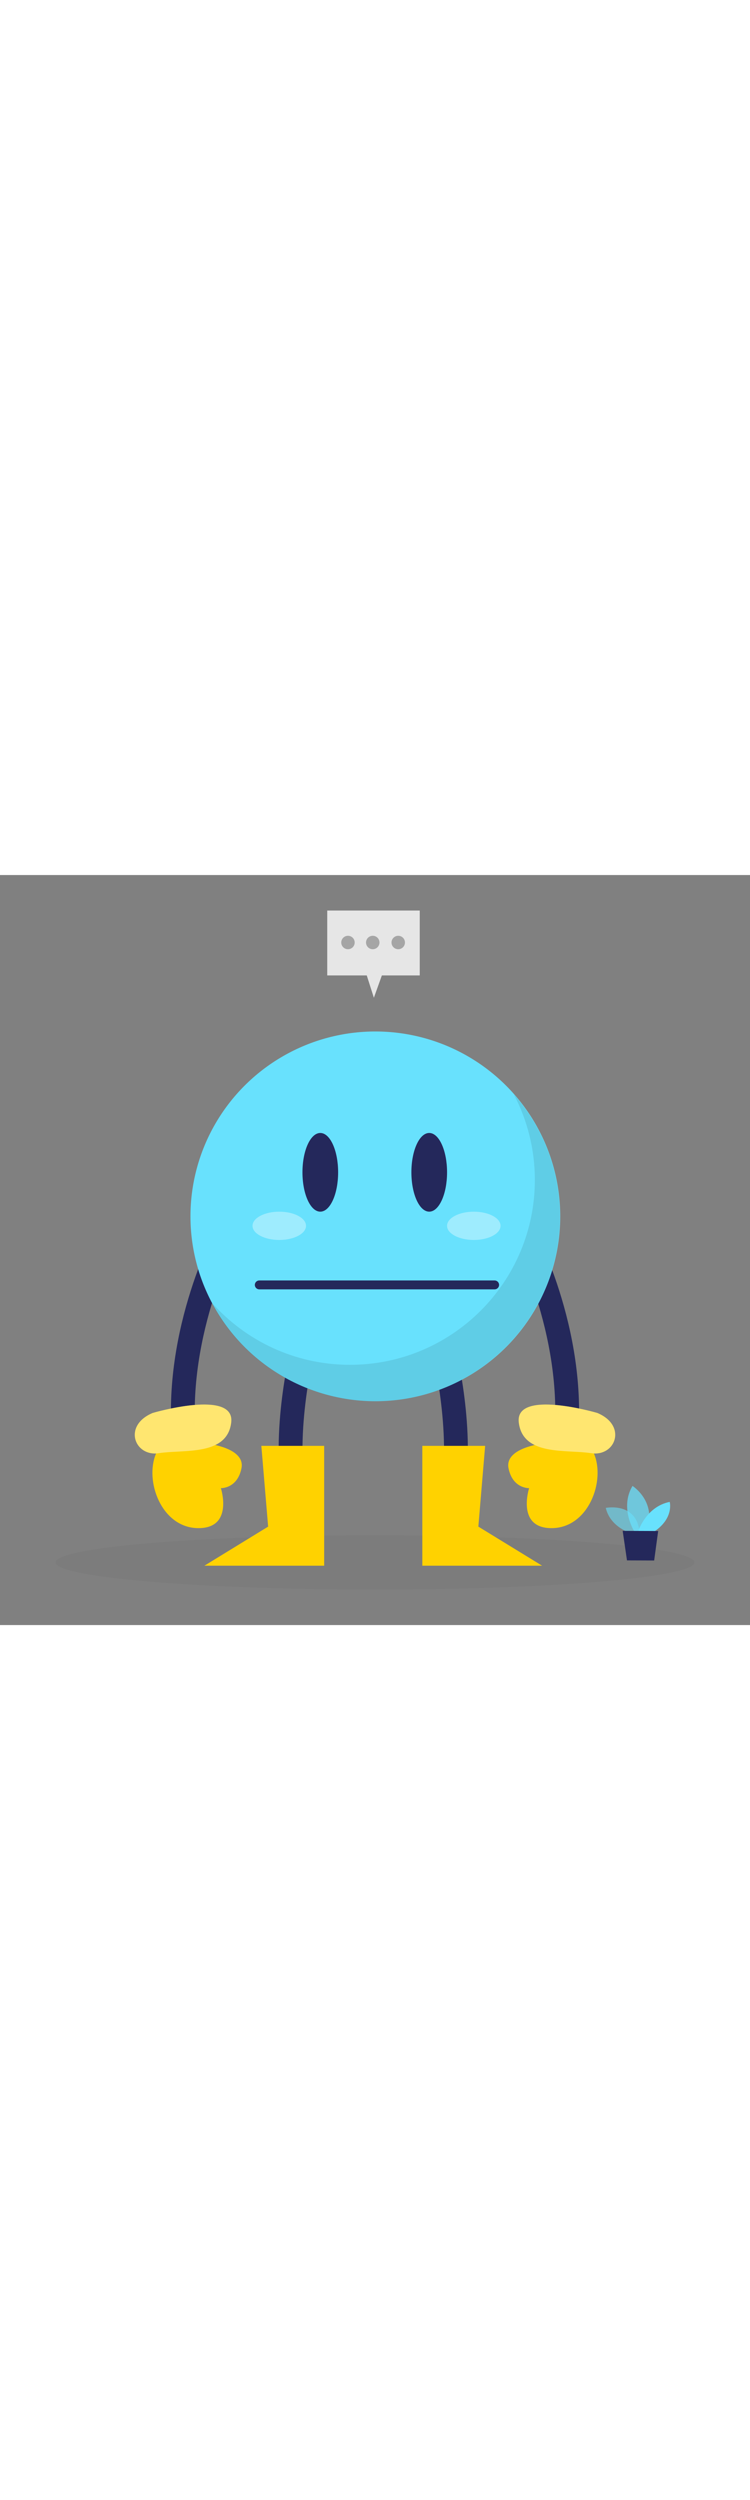 <svg id="_0283_neutral_face" xmlns="http://www.w3.org/2000/svg" viewBox="0 0 500 500" data-imageid="neutral-face-89" imageName="Neutral Face" class="illustrations_image" style="width: 150px;"><rect x="0" y="0" width="500" height="500" fill="#808080" stroke="none"/><defs><style>.cls-1_neutral-face-89{fill:#a5a5a5;}.cls-2_neutral-face-89{fill:#e6e6e6;}.cls-3_neutral-face-89{fill:none;opacity:.03;}.cls-4_neutral-face-89{opacity:.09;}.cls-4_neutral-face-89,.cls-5_neutral-face-89{fill:#000001;}.cls-6_neutral-face-89{opacity:.44;}.cls-6_neutral-face-89,.cls-7_neutral-face-89{fill:#fff;}.cls-8_neutral-face-89{opacity:.58;}.cls-8_neutral-face-89,.cls-9_neutral-face-89,.cls-10_neutral-face-89{fill:#68e1fd;}.cls-11_neutral-face-89{fill:#24285b;}.cls-9_neutral-face-89{opacity:.73;}.cls-7_neutral-face-89{opacity:.36;}.cls-12_neutral-face-89{fill:#ffd200;}</style></defs><g id="sd_neutral-face-89" class="cls-3_neutral-face-89"><ellipse class="cls-5_neutral-face-89" cx="250" cy="458.22" rx="212.94" ry="18.11"/></g><g id="plant_neutral-face-89"><path class="cls-8_neutral-face-89 targetColor" d="m421.12,438.97s-14.19-3.88-17.28-17.08c0,0,21.99-4.44,22.61,18.25l-5.34-1.17Z" style="fill: rgb(104, 225, 253);"/><path class="cls-9_neutral-face-89 targetColor" d="m422.86,437.57s-9.91-15.67-1.19-30.33c0,0,16.72,10.62,9.29,30.36l-8.1-.03Z" style="fill: rgb(104, 225, 253);"/><path class="cls-10_neutral-face-89 targetColor" d="m425.41,437.58s5.24-16.55,21.07-19.69c0,0,2.97,10.75-10.25,19.73l-10.82-.05Z" style="fill: rgb(104, 225, 253);"/><polygon class="cls-11_neutral-face-89" points="415.12 437.2 417.99 456.89 436.11 456.96 438.78 437.3 415.12 437.2"/></g><g id="neutral_neutral-face-89"><path class="cls-11_neutral-face-89" d="m377.24,385.11c-.25,0-.5-.01-.76-.04-4.36-.41-7.55-4.28-7.14-8.64,6.76-71.25-28.76-136.53-29.12-137.18-2.11-3.83-.72-8.65,3.11-10.77,3.83-2.11,8.65-.73,10.77,3.11,1.56,2.83,38.24,70.27,31.02,146.34-.39,4.1-3.84,7.18-7.88,7.18Z"/><path class="cls-12_neutral-face-89" d="m361.29,379.13s-25.06,2.78-22.26,16.42c2.81,13.64,13.72,13.17,13.72,13.17,0,0-8.81,27.05,15.41,26.66,24.21-.39,35.62-31.48,27.78-49.79-7.84-18.3-34.65-6.46-34.65-6.46Z"/><path class="cls-12_neutral-face-89" d="m398.17,358.59s-55.06-16.16-52.31,6.39c2.75,22.55,31.87,17.85,48.16,20.43,16.3,2.58,24.33-18.41,4.15-26.82Z"/><path class="cls-6_neutral-face-89" d="m398.17,358.59s-55.06-16.16-52.31,6.39c2.75,22.55,31.87,17.85,48.16,20.43,16.3,2.58,24.33-18.41,4.15-26.82Z"/><path class="cls-11_neutral-face-89" d="m122.76,385.11c-4.04,0-7.49-3.07-7.88-7.18-7.22-76.07,29.46-143.5,31.02-146.34,2.11-3.83,6.94-5.22,10.77-3.11,3.83,2.12,5.22,6.94,3.11,10.77-.5.9-35.85,66.24-29.12,137.18.41,4.36-2.78,8.22-7.14,8.64-.25.02-.51.04-.76.04Z"/><path class="cls-12_neutral-face-89" d="m138.71,379.13s25.06,2.78,22.26,16.42c-2.81,13.64-13.72,13.17-13.72,13.17,0,0,8.81,27.05-15.41,26.66-24.21-.39-35.62-31.48-27.78-49.79,7.84-18.3,34.65-6.46,34.65-6.46Z"/><path class="cls-11_neutral-face-89" d="m299.07,431.38c-.72,0-1.46-.1-2.19-.31-4.21-1.21-6.64-5.6-5.43-9.8,11.59-40.36-2.49-99.43-2.63-100.02-1.03-4.25,1.58-8.54,5.83-9.57,4.25-1.03,8.54,1.57,9.57,5.83.63,2.58,15.23,63.71,2.47,108.14-1,3.48-4.17,5.74-7.61,5.74Z"/><polygon class="cls-12_neutral-face-89" points="323.43 380.53 281.55 380.53 281.55 460.43 361.4 460.43 318.9 434.37 323.43 380.53"/><path class="cls-11_neutral-face-89" d="m198.59,431.38c-3.45,0-6.61-2.26-7.61-5.74-12.76-44.43,1.84-105.56,2.47-108.14,1.03-4.25,5.33-6.86,9.57-5.83,4.25,1.03,6.86,5.32,5.83,9.57-.14.59-14.22,59.66-2.63,100.02,1.21,4.21-1.22,8.6-5.43,9.8-.73.21-1.47.31-2.19.31Z"/><circle class="cls-10_neutral-face-89 targetColor" cx="250.23" cy="227.54" r="123.25" style="fill: rgb(104, 225, 253);"/><path class="cls-4_neutral-face-89" d="m342.54,146.17c8.94,17.07,14.03,36.48,14.03,57.09,0,68.07-55.18,123.25-123.25,123.25-36.87,0-69.94-16.21-92.53-41.88,20.59,39.32,61.76,66.16,109.22,66.16,68.07,0,123.25-55.18,123.25-123.25,0-31.19-11.61-59.66-30.72-81.37Z"/><ellipse class="cls-11_neutral-face-89" cx="213.53" cy="198.18" rx="11.89" ry="26.23"/><ellipse class="cls-11_neutral-face-89" cx="286.15" cy="198.18" rx="11.89" ry="26.23"/><ellipse class="cls-7_neutral-face-89" cx="186.18" cy="233.85" rx="17.83" ry="9.43"/><ellipse class="cls-7_neutral-face-89" cx="315.87" cy="233.85" rx="17.83" ry="9.43"/><polygon class="cls-12_neutral-face-89" points="174.23 380.53 216.11 380.53 216.11 460.43 136.26 460.43 178.76 434.37 174.23 380.53"/><path class="cls-12_neutral-face-89" d="m101.83,358.59s55.06-16.16,52.31,6.39c-2.75,22.55-31.87,17.85-48.16,20.43-16.3,2.58-24.33-18.41-4.15-26.82Z"/><path class="cls-6_neutral-face-89" d="m101.83,358.59s55.06-16.16,52.31,6.39c-2.75,22.55-31.87,17.85-48.16,20.43-16.3,2.58-24.33-18.41-4.15-26.82Z"/><path class="cls-11_neutral-face-89" d="m329.75,276.21h-156.89c-1.64,0-2.97-1.33-2.97-2.97s1.33-2.97,2.97-2.97h156.89c1.64,0,2.97,1.33,2.97,2.97s-1.33,2.97-2.97,2.97Z"/></g><g id="speech_neutral-face-89"><rect class="cls-2_neutral-face-89" x="218.16" y="23.67" width="61.67" height="43.26"/><polygon class="cls-2_neutral-face-89" points="256.86 60.55 249.25 81.81 242.47 60.55 256.86 60.55"/><circle class="cls-1_neutral-face-89" cx="231.98" cy="44.98" r="4.48"/><circle class="cls-1_neutral-face-89" cx="248.5" cy="44.98" r="4.48"/><circle class="cls-1_neutral-face-89" cx="265.49" cy="44.98" r="4.48"/></g></svg>